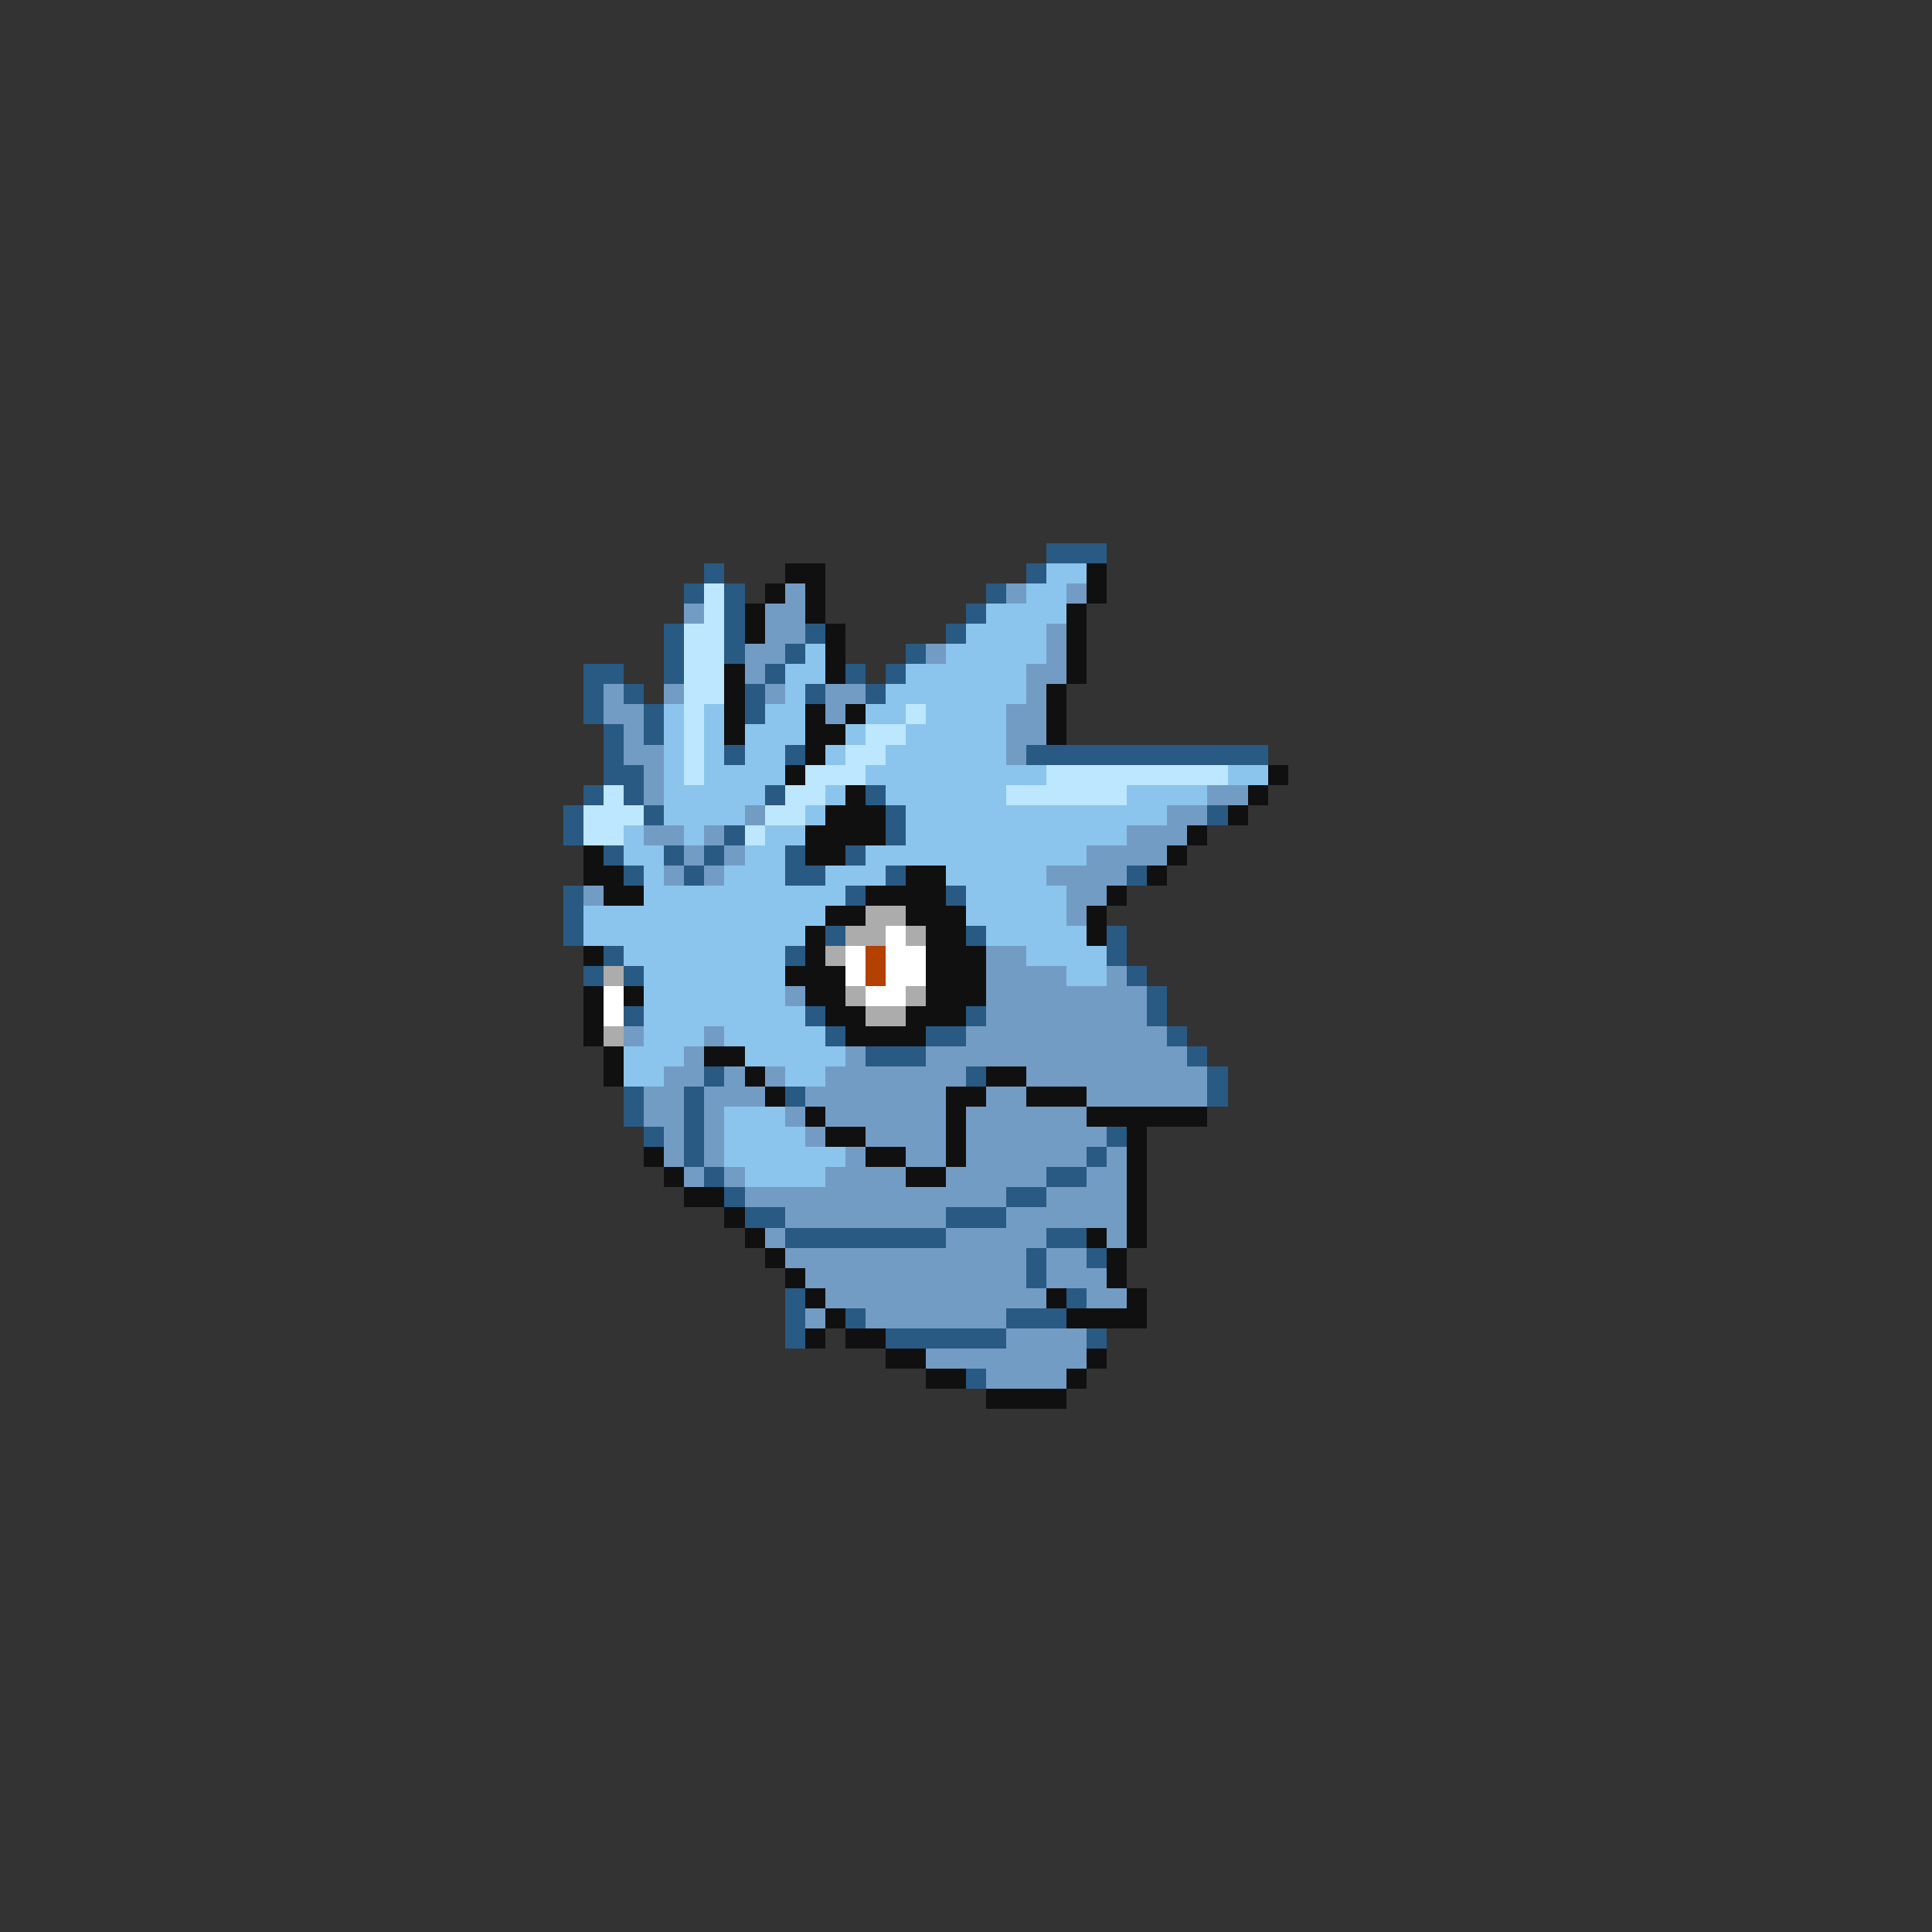 <svg xmlns="http://www.w3.org/2000/svg" viewBox="0 -0.5 96 96" shape-rendering="crispEdges">
<rect x="0" y="-0.5" width="96" height="96" fill="#333333" stroke="none"/>
<path stroke="#295a83" d="M52 27h3M35 28h1M51 28h1M34 29h1M36 29h1M49 29h1M36 30h1M48 30h1M33 31h1M36 31h1M40 31h1M47 31h1M33 32h1M36 32h1M39 32h1M45 32h1M29 33h2M33 33h1M38 33h1M42 33h1M44 33h1M29 34h1M31 34h1M37 34h1M40 34h1M43 34h1M29 35h1M32 35h1M37 35h1M30 36h1M32 36h1M30 37h1M36 37h1M39 37h1M51 37h12M30 38h2M29 39h1M31 39h1M38 39h1M43 39h1M28 40h1M32 40h1M44 40h1M60 40h1M28 41h1M36 41h1M44 41h1M30 42h1M33 42h1M35 42h1M39 42h1M42 42h1M31 43h1M34 43h1M39 43h2M44 43h1M56 43h1M28 44h1M42 44h1M47 44h1M28 45h1M28 46h1M41 46h1M48 46h1M55 46h1M30 47h1M39 47h1M55 47h1M29 48h1M31 48h1M56 48h1M57 49h1M31 50h1M40 50h1M48 50h1M57 50h1M41 51h1M46 51h2M58 51h1M43 52h3M59 52h1M35 53h1M48 53h1M60 53h1M31 54h1M34 54h1M39 54h1M60 54h1M31 55h1M34 55h1M32 56h1M34 56h1M55 56h1M34 57h1M54 57h1M35 58h1M52 58h2M36 59h1M50 59h2M37 60h2M47 60h3M39 61h8M52 61h2M51 62h1M54 62h1M51 63h1M39 64h1M53 64h1M39 65h1M42 65h1M50 65h3M39 66h1M44 66h6M54 66h1M48 68h1" />
<path stroke="#101010" d="M39 28h2M54 28h1M38 29h1M40 29h1M54 29h1M37 30h1M40 30h1M53 30h1M37 31h1M41 31h1M53 31h1M41 32h1M53 32h1M36 33h1M41 33h1M53 33h1M36 34h1M52 34h1M36 35h1M40 35h1M42 35h1M52 35h1M36 36h1M40 36h2M52 36h1M40 37h1M39 38h1M63 38h1M42 39h1M62 39h1M41 40h3M61 40h1M40 41h4M59 41h1M29 42h1M40 42h2M58 42h1M29 43h2M45 43h2M57 43h1M30 44h2M43 44h4M55 44h1M41 45h2M45 45h3M54 45h1M40 46h1M46 46h2M54 46h1M29 47h1M40 47h1M46 47h3M39 48h3M46 48h3M29 49h1M31 49h1M40 49h2M46 49h3M29 50h1M41 50h2M45 50h3M29 51h1M42 51h4M30 52h1M35 52h2M30 53h1M37 53h1M49 53h2M38 54h1M47 54h2M51 54h3M40 55h1M47 55h1M54 55h6M41 56h2M47 56h1M56 56h1M32 57h1M43 57h2M47 57h1M56 57h1M33 58h1M45 58h2M56 58h1M34 59h2M56 59h1M36 60h1M56 60h1M37 61h1M54 61h1M56 61h1M38 62h1M55 62h1M39 63h1M55 63h1M40 64h1M52 64h1M56 64h1M41 65h1M53 65h4M40 66h1M42 66h2M44 67h2M54 67h1M46 68h2M53 68h1M49 69h4" />
<path stroke="#8bc5ee" d="M52 28h2M51 29h2M49 30h4M48 31h4M40 32h1M47 32h5M39 33h2M45 33h6M39 34h1M44 34h7M33 35h1M35 35h1M38 35h2M43 35h2M46 35h4M33 36h1M35 36h1M37 36h3M42 36h1M45 36h5M33 37h1M35 37h1M37 37h2M41 37h1M44 37h6M33 38h1M35 38h4M43 38h9M61 38h2M33 39h5M41 39h1M44 39h6M56 39h4M33 40h4M40 40h1M45 40h13M31 41h1M34 41h1M38 41h2M45 41h11M31 42h2M37 42h2M43 42h11M32 43h1M36 43h3M41 43h3M47 43h5M32 44h10M48 44h5M29 45h12M48 45h5M29 46h11M49 46h5M31 47h8M51 47h4M32 48h7M53 48h2M32 49h7M32 50h8M32 51h3M36 51h5M31 52h3M37 52h5M31 53h2M39 53h2M36 55h3M36 56h4M36 57h6M37 58h4" />
<path stroke="#bde6ff" d="M35 29h1M35 30h1M34 31h2M34 32h2M34 33h2M34 34h2M34 35h1M45 35h1M34 36h1M43 36h2M34 37h1M42 37h2M34 38h1M40 38h3M52 38h9M30 39h1M39 39h2M50 39h6M29 40h3M38 40h2M29 41h2M37 41h1" />
<path stroke="#739cc5" d="M39 29h1M50 29h1M53 29h1M34 30h1M38 30h2M38 31h2M52 31h1M37 32h2M46 32h1M52 32h1M37 33h1M51 33h2M30 34h1M33 34h1M38 34h1M41 34h2M51 34h1M30 35h2M41 35h1M50 35h2M31 36h1M50 36h2M31 37h2M50 37h1M32 38h1M32 39h1M60 39h2M37 40h1M58 40h2M32 41h2M35 41h1M56 41h3M34 42h1M36 42h1M54 42h4M33 43h1M35 43h1M52 43h4M29 44h1M53 44h2M53 45h1M49 47h2M49 48h4M55 48h1M39 49h1M49 49h8M49 50h8M31 51h1M35 51h1M48 51h10M34 52h1M42 52h1M46 52h13M33 53h2M36 53h1M38 53h1M41 53h7M51 53h9M32 54h2M35 54h3M40 54h7M49 54h2M54 54h6M32 55h2M35 55h1M39 55h1M41 55h6M48 55h6M33 56h1M35 56h1M40 56h1M43 56h4M48 56h7M33 57h1M35 57h1M42 57h1M45 57h2M48 57h6M55 57h1M34 58h1M36 58h1M41 58h4M47 58h5M54 58h2M37 59h13M52 59h4M39 60h8M50 60h6M38 61h1M47 61h5M55 61h1M39 62h12M52 62h2M40 63h11M52 63h3M41 64h11M54 64h2M40 65h1M43 65h7M50 66h4M46 67h8M49 68h4" />
<path stroke="#acacac" d="M43 45h2M42 46h2M45 46h1M41 47h1M30 48h1M42 49h1M45 49h1M43 50h2M30 51h1" />
<path stroke="#ffffff" d="M44 46h1M42 47h1M44 47h2M42 48h1M44 48h2M30 49h1M43 49h2M30 50h1" />
<path stroke="#b44100" d="M43 47h1M43 48h1" />
</svg>